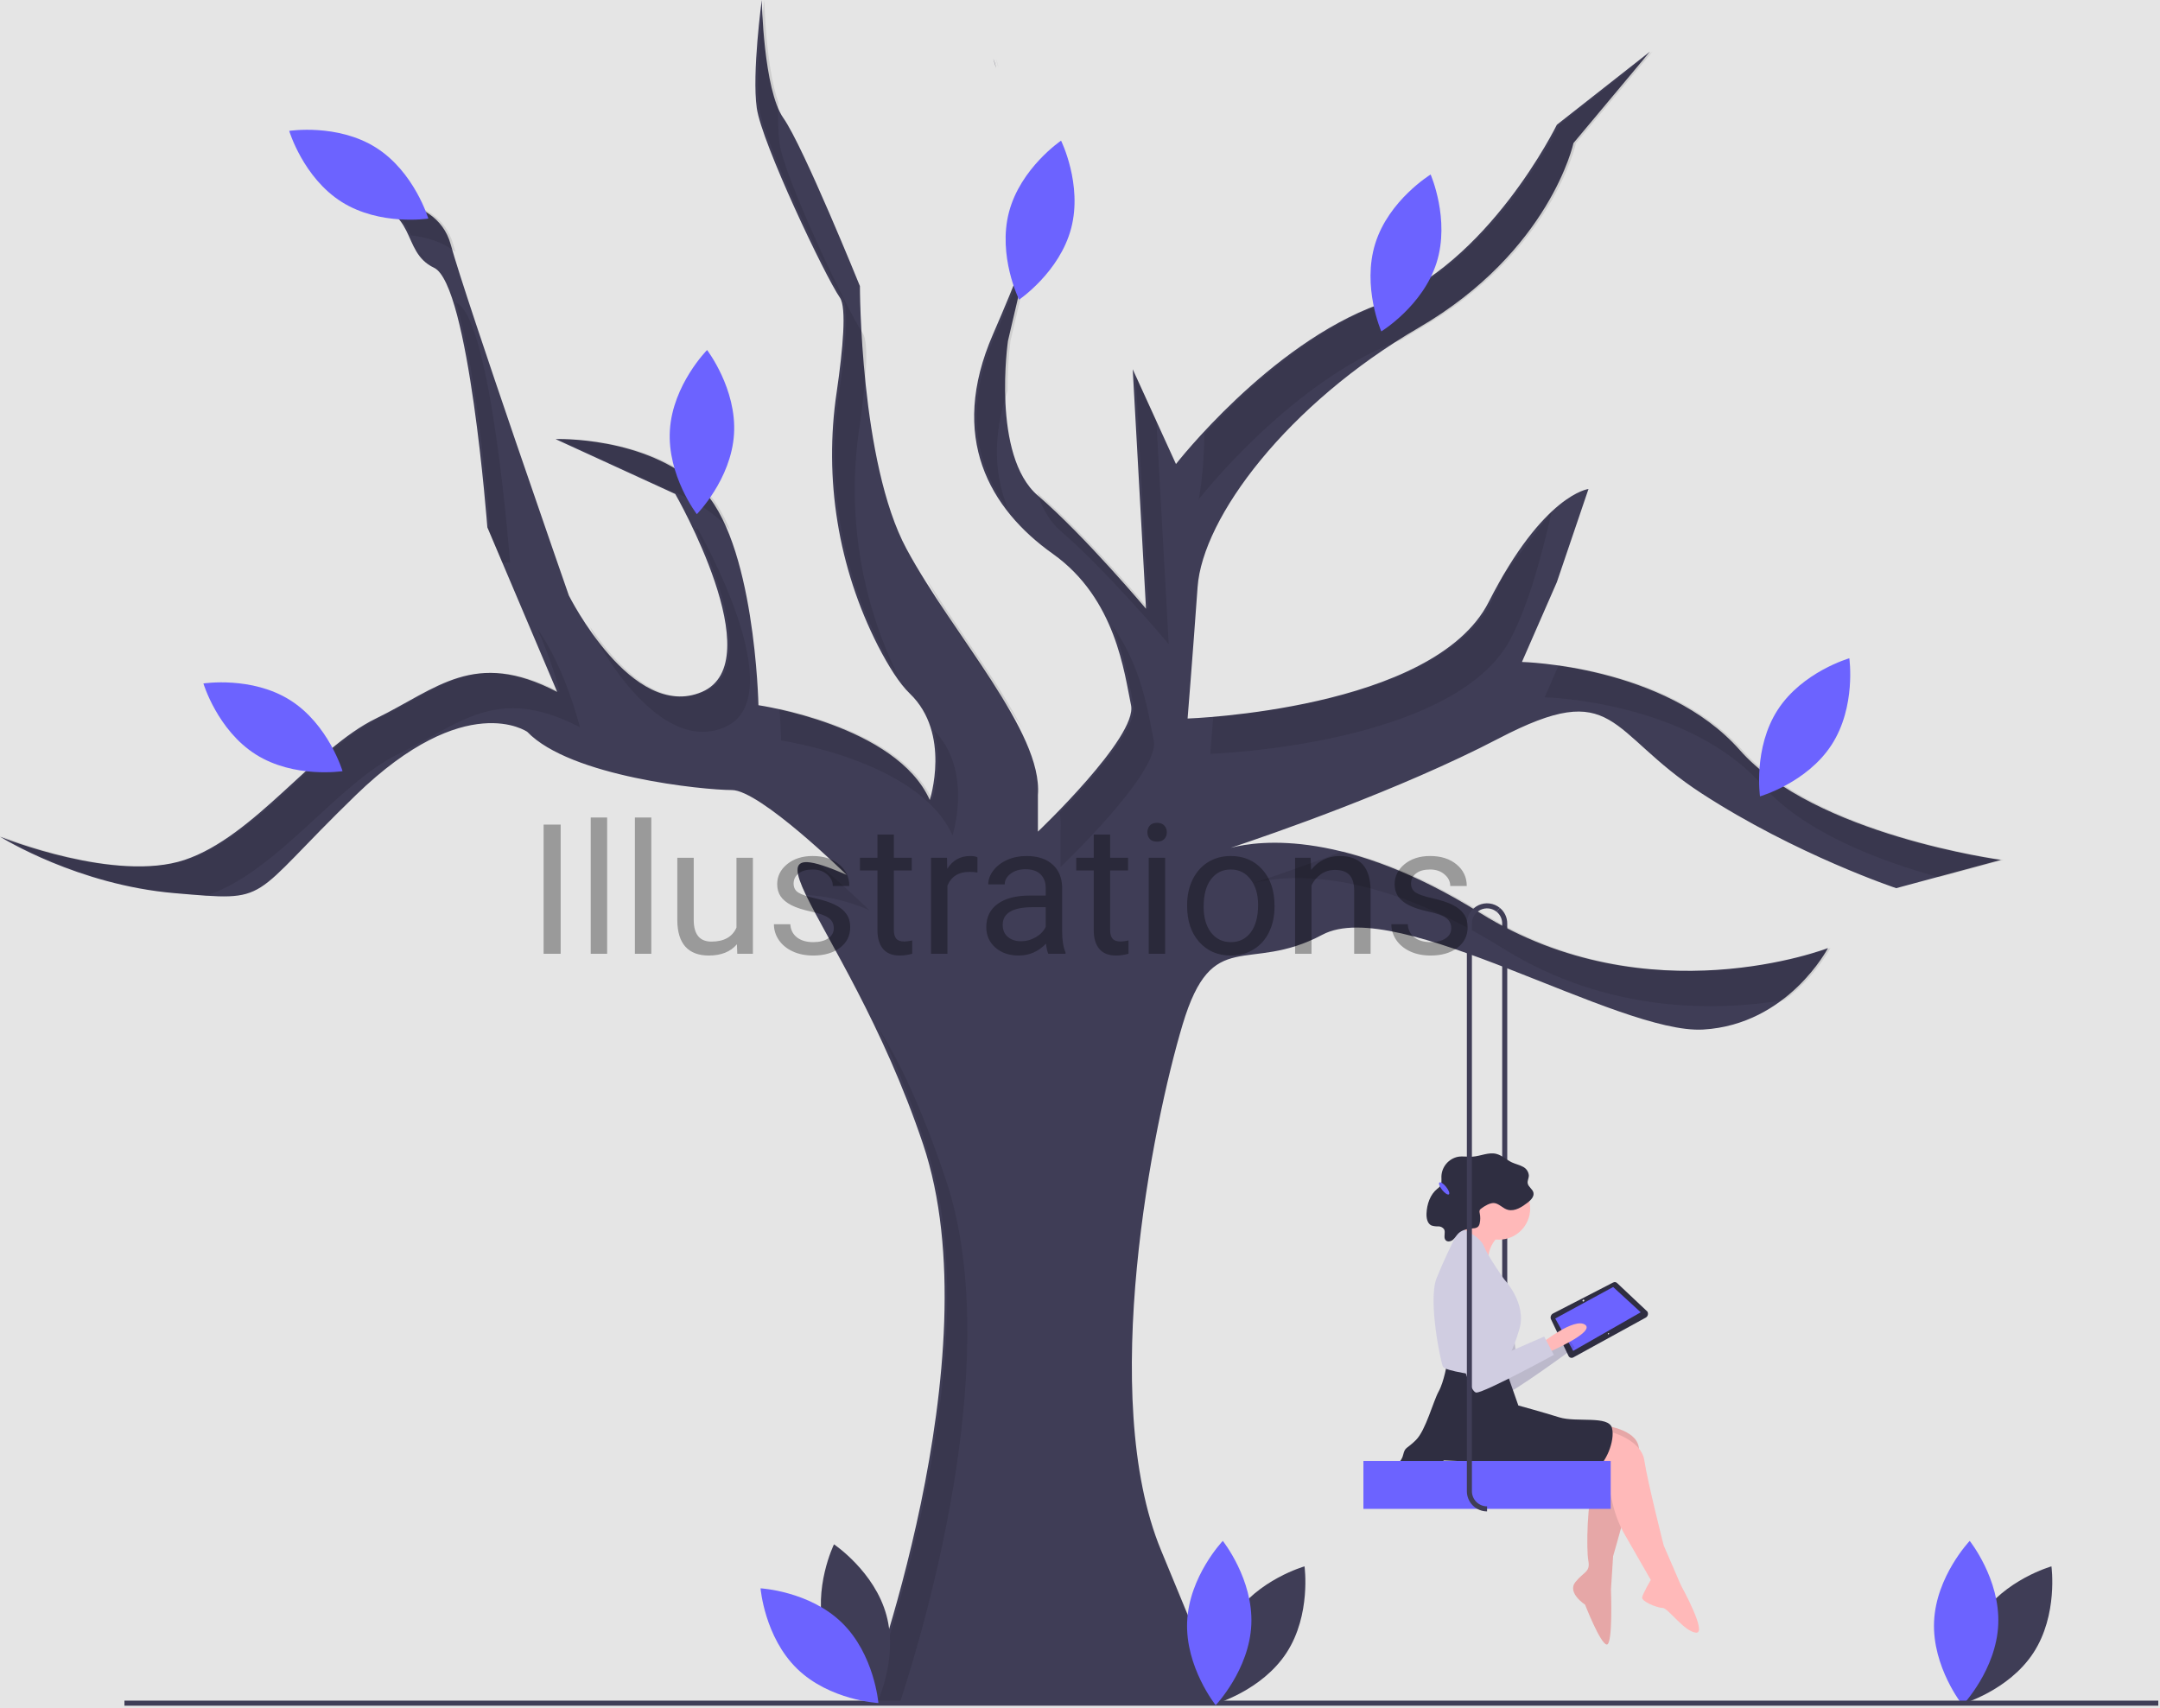 <svg width="856" height="677" viewBox="0 0 856 677" fill="none" xmlns="http://www.w3.org/2000/svg">
<rect width="856" height="677" fill="#E5E5E5"/>
<g clip-path="url(#clip0)">
<path d="M597.316 584.853H595.316V366.006C595.317 365.114 595.119 364.234 594.736 363.428C594.354 362.623 593.796 361.914 593.103 361.352L594.367 359.802C595.29 360.55 596.034 361.496 596.544 362.57C597.054 363.643 597.318 364.817 597.316 366.006V584.853Z" fill="#3F3D56"/>
<path d="M393.58 23.233C394.097 24.413 394.483 25.648 394.73 26.913C394.17 24.983 393.73 23.673 393.58 23.233Z" fill="#3F3D56"/>
<path d="M411.32 84.373C411.32 84.373 411.32 85.753 409.83 90.733L411.32 84.373Z" fill="#3F3D56"/>
<path d="M593.91 292.683C554.58 313.183 503.13 330.883 487.72 336.013C499.47 332.953 533.67 328.833 586.66 361.893C653.24 403.423 724.43 375.733 724.43 375.733C724.43 375.733 708.61 406.063 674.99 408.033C641.37 410.013 553.7 354.643 524.04 370.463C494.37 386.283 480.53 366.503 468.66 406.063C456.8 445.613 435.05 553.713 460.1 614.363L485.14 675.003H342.76C342.76 675.003 394.18 537.893 365.83 453.523C349.96 406.273 327.68 372.053 319.37 354.663C315.2 345.953 314.54 341.473 319.94 341.693C323.01 341.823 328.04 343.473 335.51 346.733C335.51 346.733 301.23 313.113 290.03 313.113C278.82 313.113 226.08 307.843 208.95 290.043C208.95 290.043 184.56 272.903 141.05 315.093C97.54 357.283 108.09 357.283 69.2 353.983C30.92 350.733 0.93 332.163 -3.05176e-05 331.583C1.11 332.033 45.82 349.903 73.15 340.803C100.84 331.573 124.57 296.633 148.96 284.773C173.35 272.903 187.85 257.083 220.81 274.223L199.09 223.013L193.14 208.983L193.13 208.963C193.13 208.963 185.87 112.723 172.03 106.133C158.19 99.533 166.76 82.403 141.05 79.103C141.05 79.103 172.69 75.143 178.62 96.903C184.56 118.653 225.43 235.993 225.43 235.993C225.43 235.993 250.47 286.083 278.16 274.223C305.85 262.353 267.61 195.783 267.61 195.783L220.15 174.023C220.15 174.023 255.75 172.703 277.5 193.143C299.25 213.573 300.57 279.493 300.57 279.493C300.57 279.493 355.28 287.403 368.47 317.073C368.47 317.073 377.04 290.703 360.56 274.883C356.44 270.923 352.11 264.043 347.94 255.953C332.133 224.902 326.42 189.689 331.6 155.233C334.05 138.373 335.56 121.883 332.87 117.993C326.94 109.423 301.89 56.693 299.91 42.843C297.94 29.003 301.89 0.003 301.89 0.003C301.89 0.003 302.55 35.593 310.46 46.803C318.37 58.013 340.78 113.383 340.78 113.383C340.78 113.383 340.78 183.253 359.24 217.533C377.7 251.813 413.29 290.043 411.32 315.093V329.593C411.32 329.593 450.87 292.023 448.23 279.493C445.59 266.973 442.3 237.303 417.25 219.513C392.2 201.713 375.72 173.363 393.52 132.493C403.53 109.503 407.91 97.153 409.83 90.743L399.45 135.133C399.45 135.133 392.86 180.613 411.32 196.433C411.37 196.473 411.41 196.513 411.46 196.553C429.89 212.393 454.16 241.263 454.16 241.263L454.09 239.993L448.89 146.343L450.03 148.843L458.25 166.863L466.03 183.913C466.03 183.913 502.94 136.453 546.45 120.633C589.95 104.813 616.98 49.443 616.98 49.443L653.9 20.433L623.57 56.693C623.57 56.693 614.34 99.533 562.27 129.863C510.19 160.183 476.58 205.003 474.6 232.693C472.62 260.383 470.64 284.773 470.64 284.773C470.64 284.773 568.2 281.473 589.95 238.623C611.71 195.783 629.51 193.803 629.51 193.803L616.98 230.713L603.14 262.353C603.14 262.353 659.83 263.673 689.49 297.293C719.16 330.913 792.98 340.803 792.98 340.803L751.46 352.003C751.46 352.003 711.9 338.823 674.33 314.433C636.76 290.043 640.71 268.293 593.91 292.683Z" fill="#3F3D56"/>
<path opacity="0.1" d="M614.93 202.743C610.76 221.203 605.85 239.033 598.95 252.623C577.2 295.473 479.64 298.773 479.64 298.773C479.64 298.773 480.1 293.113 480.8 284.183C505.57 282.143 573.28 273.433 590.95 238.623C592.57 235.443 594.07 232.023 595.49 228.423L614.93 202.743Z" fill="black"/>
<path opacity="0.1" d="M463.16 255.263C463.16 255.263 438.77 226.253 420.32 210.433C416.27 206.973 413.43 202.073 411.46 196.553C411.3 196.113 411.15 195.663 411 195.213C411.43 195.633 411.86 196.043 412.32 196.433C428.47 210.283 449.18 234.243 454.09 239.993C454.78 240.813 455.16 241.263 455.16 241.263L450.03 148.843L458.25 166.863L463.16 255.263Z" fill="black"/>
<path opacity="0.1" d="M477.279 172.03C477.135 188.26 475.028 197.913 475.028 197.913C475.028 197.913 511.927 150.472 555.421 134.641C557.992 133.015 560.6 131.414 563.269 129.86C615.345 99.537 624.573 56.69 624.573 56.69L654.896 20.435L617.982 49.439C617.982 49.439 590.955 104.81 547.449 120.631C517.793 131.415 491.205 156.896 477.279 172.03Z" fill="black"/>
<path opacity="0.1" d="M420.316 329.091V343.593C420.316 343.593 459.867 306.019 457.23 293.495C455.214 283.916 452.799 264.318 440.577 247.665C446.086 260.25 447.763 272.526 449.23 279.495C451.121 288.476 431.319 310.337 419.962 321.988C420.361 324.333 420.479 326.717 420.316 329.091V329.091Z" fill="black"/>
<path opacity="0.1" d="M367.262 229.57C367.575 230.238 367.898 230.895 368.24 231.531C378.348 250.304 393.588 270.259 404.99 288.589C395.775 270.437 379.738 249.679 367.262 229.57Z" fill="black"/>
<path opacity="0.1" d="M587.659 361.893C565.975 348.367 547.44 341.068 532.299 337.37C516.417 343.348 503.345 347.805 496.768 349.993C508.564 346.94 542.74 342.884 595.659 375.893C637.179 401.792 680.492 400.771 707.215 396.334C714.605 390.758 720.799 383.753 725.429 375.736C725.429 375.736 654.237 403.421 587.659 361.893Z" fill="black"/>
<path opacity="0.1" d="M399.398 201.506C394.083 188.482 393.207 172.983 399.314 154.823C399.237 148.241 399.617 141.662 400.45 135.133L410.83 90.732C408.916 97.135 404.538 109.488 394.518 132.496C381.833 161.625 386.567 184.386 399.398 201.506Z" fill="black"/>
<path opacity="0.1" d="M690.492 297.293C669.92 273.978 636.356 266.2 617.71 263.621L612.139 276.356C612.139 276.356 668.829 277.674 698.492 311.293C714.942 329.936 744.969 341.278 768.46 347.686L793.984 340.799C793.984 340.799 720.155 330.911 690.492 297.293Z" fill="black"/>
<path opacity="0.1" d="M287.16 288.221C314.846 276.356 276.613 209.778 276.613 209.778L275.567 209.299C285.099 229.409 298.923 265.751 279.16 274.221C260.668 282.146 243.354 262.429 233.893 248.459C234.237 249.447 234.426 249.988 234.426 249.988C234.426 249.988 259.474 300.086 287.16 288.221Z" fill="black"/>
<path opacity="0.1" d="M377.469 331.068C377.469 331.068 385.811 305.353 370.139 289.477C373.982 303.154 369.469 317.068 369.469 317.068C359.27 294.121 324.226 284.194 308.877 280.874C309.472 288.514 309.573 293.495 309.573 293.495C309.573 293.495 364.285 301.405 377.469 331.068Z" fill="black"/>
<path opacity="0.1" d="M410.83 90.732C412.315 85.761 412.316 84.376 412.316 84.376L410.83 90.732Z" fill="black"/>
<path opacity="0.1" d="M81.754 354.925C81.887 354.882 82.022 354.843 82.154 354.799C109.839 345.57 133.57 310.633 157.96 298.768C182.35 286.903 196.852 271.082 229.811 288.221C229.811 288.221 224.045 264.619 212.871 249.112C216.572 257.207 219.563 265.609 221.811 274.221C188.852 257.082 174.35 272.903 149.96 284.768C125.57 296.634 101.839 331.57 74.154 340.799C46.468 350.028 0.984 331.57 0.984 331.57C0.984 331.57 31.307 350.687 70.198 353.983C74.647 354.36 78.444 354.692 81.754 354.925Z" fill="black"/>
<path opacity="0.1" d="M202.13 222.963C202.13 222.963 201.05 222.983 199.09 223.013L193.14 208.983C193.79 208.973 194.13 208.963 194.13 208.963C194.13 208.963 189.55 148.263 180.73 119.973C180.84 120.023 180.93 120.083 181.03 120.133C194.87 126.723 202.13 222.963 202.13 222.963Z" fill="black"/>
<path opacity="0.1" d="M356.576 675.006C368.654 637.98 397.701 535.595 374.832 467.52C364.956 438.121 355.802 419.374 348.063 407.414C353.85 418.736 360.178 433.711 366.832 453.52C395.177 537.895 343.76 675.006 343.76 675.006H356.576Z" fill="black"/>
<path opacity="0.1" d="M344.51 360.733C336.556 357.235 328.043 355.18 319.37 354.663C315.2 345.953 314.54 341.473 319.94 341.693C321.44 341.963 322.95 342.283 324.45 342.653C335.05 351.453 344.51 360.733 344.51 360.733Z" fill="black"/>
<path opacity="0.1" d="M166.055 99.73C166.807 100.996 167.718 102.16 168.766 103.195C167.996 101.941 167.087 100.779 166.055 99.73V99.73Z" fill="black"/>
<path opacity="0.1" d="M286.501 207.141C287.52 208.105 288.475 209.134 289.359 210.222C286.471 203.281 282.905 197.279 278.501 193.141C256.748 172.707 221.152 174.025 221.152 174.025L265.793 194.485C273.442 197.339 280.473 201.636 286.501 207.141Z" fill="black"/>
<path opacity="0.1" d="M333.873 117.994C336.563 121.88 335.051 138.37 332.596 155.235C327.418 189.69 333.132 224.901 348.941 255.949C351.041 260.104 353.387 264.13 355.965 268.007C340.9 237.417 335.537 202.956 340.596 169.235C343.051 152.37 344.563 135.88 341.873 131.994C335.94 123.425 310.891 70.69 308.913 56.847C308.321 51.477 308.182 46.066 308.5 40.672C303.38 26.144 302.891 0 302.891 0C302.891 0 298.936 29.004 300.913 42.847C302.891 56.69 327.94 109.425 333.873 117.994Z" fill="black"/>
<path opacity="0.1" d="M395.714 26.864C395.45 25.561 395.049 24.29 394.518 23.072C394.518 23.072 395.024 24.494 395.714 26.864Z" fill="black"/>
<path opacity="0.1" d="M162.887 93.253C168.697 93.964 175.38 95.746 180.477 99.88C180.144 98.756 179.854 97.748 179.623 96.9C173.691 75.147 142.05 79.102 142.05 79.102C156.349 80.936 160.042 87.051 162.887 93.253Z" fill="black"/>
<path d="M784.514 641.138C774.683 656.214 777.377 675.389 777.377 675.389C777.377 675.389 796.01 670.121 805.841 655.044C815.672 639.968 812.978 620.793 812.978 620.793C812.978 620.793 794.345 626.062 784.514 641.138Z" fill="#3F3D56"/>
<path d="M791.899 643.803C791.122 661.785 777.774 675.812 777.774 675.812C777.774 675.812 765.686 660.686 766.463 642.704C767.24 624.722 780.588 610.695 780.588 610.695C780.588 610.695 792.676 625.822 791.899 643.803Z" fill="#6C63FF"/>
<path d="M618.746 530.01C618.746 530.01 630.058 518.143 634.687 520.531C639.317 522.918 621.375 533.53 621.375 533.53L618.746 530.01Z" fill="#FFB9B9"/>
<path opacity="0.1" d="M618.746 530.01C618.746 530.01 630.058 518.143 634.687 520.531C639.317 522.918 621.375 533.53 621.375 533.53L618.746 530.01Z" fill="black"/>
<path d="M584.232 504.109C584.232 504.109 580.074 511.562 581.162 519.597C582.25 527.632 592.201 553.415 595.584 552.956C598.967 552.498 624.027 534.032 624.027 534.032L619.248 527.359L600.941 538.451C600.941 538.451 598.152 498.779 584.232 504.109Z" fill="#D0CDE1"/>
<path d="M652.114 522.253L623.574 537.93C623.409 538.04 623.221 538.112 623.025 538.142C622.829 538.171 622.628 538.157 622.438 538.101C622.247 538.045 622.071 537.948 621.922 537.816C621.773 537.685 621.655 537.522 621.576 537.34L614.585 522.727C614.452 522.31 614.474 521.86 614.645 521.458C614.817 521.056 615.127 520.729 615.52 520.536L639.215 508.323C639.506 508.147 639.853 508.086 640.187 508.149C640.522 508.213 640.821 508.398 641.027 508.669L652.863 519.82C652.98 520.028 653.053 520.257 653.078 520.494C653.103 520.73 653.08 520.97 653.01 521.197C652.94 521.425 652.824 521.636 652.67 521.817C652.516 521.999 652.327 522.147 652.114 522.253V522.253Z" fill="#2F2E41"/>
<path d="M650.209 520.094L623.454 535.387L616.334 522.555L639.286 510.073L650.209 520.094Z" fill="#6C63FF"/>
<path d="M627.761 515.674C627.9 515.507 627.898 515.276 627.755 515.157C627.613 515.038 627.385 515.077 627.245 515.244C627.106 515.411 627.108 515.643 627.251 515.762C627.393 515.88 627.622 515.841 627.761 515.674Z" fill="#F2F2F2"/>
<path d="M637.609 528.731C637.702 528.62 637.7 528.465 637.605 528.386C637.51 528.307 637.358 528.333 637.265 528.444C637.172 528.556 637.174 528.71 637.269 528.789C637.364 528.869 637.516 528.842 637.609 528.731Z" fill="#F2F2F2"/>
<path opacity="0.1" d="M584.232 504.109C584.232 504.109 580.074 511.562 581.162 519.597C582.25 527.632 592.201 553.415 595.584 552.956C598.967 552.498 624.027 534.032 624.027 534.032L619.248 527.359L600.941 538.451C600.941 538.451 598.152 498.779 584.232 504.109Z" fill="black"/>
<path d="M611.098 532.278C611.098 532.278 623.9 522.036 628.168 525.023C632.435 528.011 613.232 536.119 613.232 536.119L611.098 532.278Z" fill="#FFB9B9"/>
<path d="M594.028 491.311C600.863 491.311 606.404 485.77 606.404 478.935C606.404 472.1 600.863 466.559 594.028 466.559C587.193 466.559 581.653 472.1 581.653 478.935C581.653 485.77 587.193 491.311 594.028 491.311Z" fill="#FFB9B9"/>
<path d="M636.703 565.137C636.703 565.137 649.932 566.844 649.505 574.952C649.078 583.061 639.263 616.773 639.263 616.773L638.41 630.002C638.41 630.002 639.263 652.193 636.703 651.766C634.142 651.34 628.168 635.977 628.168 635.977C628.168 635.977 620.913 631.283 624.327 627.015C627.741 622.748 630.301 623.174 629.448 618.48C628.594 613.786 629.021 594.156 631.582 588.181C634.142 582.207 635.634 578.912 635.634 578.912L627.314 578.366L636.703 565.137Z" fill="#FFB9B9"/>
<path opacity="0.1" d="M636.703 565.137C636.703 565.137 649.932 566.844 649.505 574.952C649.078 583.061 639.263 616.773 639.263 616.773L638.41 630.002C638.41 630.002 639.263 652.193 636.703 651.766C634.142 651.34 628.168 635.977 628.168 635.977C628.168 635.977 620.913 631.283 624.327 627.015C627.741 622.748 630.301 623.174 629.448 618.48C628.594 613.786 629.021 594.156 631.582 588.181C634.142 582.207 635.634 578.912 635.634 578.912L627.314 578.366L636.703 565.137Z" fill="black"/>
<path d="M637.556 567.271C637.556 567.271 650.358 570.258 651.639 578.793C652.919 587.328 659.32 612.506 659.32 612.506L666.148 628.295C666.148 628.295 676.816 647.499 672.122 647.072C667.428 646.645 661.027 637.257 658.893 637.257C656.76 637.257 650.358 634.697 650.785 632.99C651.212 631.283 654.199 626.162 654.199 626.162L643.875 608.177C641.881 604.705 640.374 600.976 639.396 597.094C638.336 592.882 637.129 587.722 637.129 586.048C637.129 583.061 628.594 581.78 628.594 581.78L637.556 567.271Z" fill="#FFB9B9"/>
<path d="M595.735 539.959L601.71 557.029C601.71 557.029 611.098 559.59 617.926 561.723C624.754 563.857 637.556 560.87 638.836 565.991C640.117 571.112 636.276 580.073 632.435 582.207C628.594 584.341 626.461 586.474 614.085 583.06C601.71 579.647 572.264 578.793 572.264 578.793C569.41 580.506 566.195 581.529 562.876 581.78C557.328 582.207 556.048 582.634 554.341 581.354C552.634 580.073 555.194 580.073 556.048 576.659C556.901 573.245 557.328 574.526 561.169 570.685C565.01 566.844 567.997 555.322 570.131 551.481C572.264 547.641 573.545 539.959 573.545 539.959H595.735Z" fill="#2F2E41"/>
<path d="M594.882 489.177C593.331 490.309 592.063 491.784 591.175 493.486C590.287 495.189 589.803 497.072 589.761 498.992C589.761 505.393 576.958 492.164 576.958 492.164C576.958 492.164 583.786 483.629 583.786 481.069C583.786 478.508 594.882 489.177 594.882 489.177Z" fill="#FFB9B9"/>
<path d="M578.665 486.616C578.665 486.616 586.347 489.604 588.054 493.871C589.761 498.138 596.162 507.1 596.162 507.1C596.162 507.1 605.123 516.488 602.136 526.73C599.149 536.972 596.589 539.533 596.589 541.24C596.589 542.947 592.321 545.934 588.907 545.507C585.493 545.08 572.691 543.373 571.837 541.666C570.984 539.959 565.863 515.635 569.277 506.673C572.046 499.825 575.18 493.13 578.665 486.616V486.616Z" fill="#D0CDE1"/>
<path d="M597.618 479.498C600.387 480.155 603.105 478.391 605.374 476.641C606.662 475.648 608.081 474.231 607.686 472.633C607.336 471.214 605.665 470.41 605.421 468.969C605.252 467.967 605.838 466.993 605.885 465.977C605.843 465.203 605.589 464.456 605.151 463.817C604.713 463.178 604.108 462.671 603.401 462.353C602.052 461.627 600.521 461.324 599.135 460.674C597.019 459.681 595.259 457.891 592.999 457.317C589.91 456.534 586.766 458.202 583.59 458.418C581.669 458.548 579.723 458.143 577.822 458.458C576.009 458.825 574.372 459.791 573.176 461.201C571.979 462.611 571.292 464.383 571.225 466.232C571.2 467.59 571.472 469.105 570.661 470.182C570.341 470.553 569.976 470.884 569.575 471.166C566.752 473.449 565.47 477.264 565.324 480.939C565.252 482.748 565.631 484.897 567.236 485.666C568.096 485.96 569.004 486.087 569.911 486.038C570.367 486.019 570.821 486.111 571.233 486.308C571.644 486.505 572.002 486.799 572.273 487.166C573.004 488.455 571.909 490.36 572.865 491.485C573.584 492.331 574.985 492.05 575.824 491.33C576.662 490.609 577.186 489.573 577.981 488.803C579.528 487.305 581.822 487.033 583.942 486.806C584.571 486.801 585.182 486.6 585.691 486.232C586.076 485.828 586.327 485.314 586.408 484.762C586.687 483.49 586.691 482.174 586.419 480.901C586.284 480.507 586.267 480.082 586.37 479.679C586.51 479.392 586.727 479.149 586.996 478.978C588.31 477.99 590.612 476.553 592.32 476.825C594.215 477.127 595.706 479.044 597.618 479.498Z" fill="#2F2E41"/>
<path d="M580.372 501.979C580.372 501.979 575.251 508.807 575.251 516.915C575.251 525.023 581.653 551.908 585.067 551.908C588.48 551.908 615.792 536.972 615.792 536.972L611.951 529.717L592.321 538.252C592.321 538.252 594.882 498.565 580.372 501.979Z" fill="#D0CDE1"/>
<path d="M638.316 579.006H540.316V598.006H638.316V579.006Z" fill="#6C63FF"/>
<path d="M589.316 599.006C587.195 599.003 585.162 598.16 583.662 596.66C582.162 595.16 581.318 593.127 581.316 591.006V366.006C581.316 364.493 581.745 363.011 582.553 361.732C583.361 360.454 584.515 359.43 585.881 358.781C587.248 358.131 588.77 357.882 590.272 358.063C591.774 358.244 593.194 358.847 594.367 359.802L593.103 361.352C592.223 360.636 591.158 360.184 590.032 360.049C588.906 359.913 587.764 360.1 586.739 360.587C585.715 361.074 584.849 361.842 584.243 362.801C583.637 363.76 583.316 364.871 583.316 366.006V591.006C583.318 592.596 583.95 594.122 585.075 595.246C586.2 596.371 587.725 597.004 589.316 597.006V599.006Z" fill="#3F3D56"/>
<path d="M855.316 674.006H49.316V676.006H855.316V674.006Z" fill="#3F3D56"/>
<path d="M574.194 473.345C574.625 472.999 574.133 471.672 573.095 470.38C572.058 469.088 570.868 468.321 570.437 468.667C570.007 469.013 570.499 470.34 571.536 471.632C572.574 472.924 573.764 473.691 574.194 473.345Z" fill="#6C63FF"/>
<path d="M488.514 641.138C478.683 656.214 481.377 675.389 481.377 675.389C481.377 675.389 500.01 670.121 509.841 655.044C519.672 639.968 516.978 620.793 516.978 620.793C516.978 620.793 498.345 626.062 488.514 641.138Z" fill="#3F3D56"/>
<path d="M495.899 643.803C495.122 661.785 481.774 675.812 481.774 675.812C481.774 675.812 469.686 660.686 470.463 642.704C471.24 624.722 484.588 610.695 484.588 610.695C484.588 610.695 496.676 625.822 495.899 643.803Z" fill="#6C63FF"/>
<path d="M326.725 646.841C331.425 664.215 347.524 674.975 347.524 674.975C347.524 674.975 356.002 657.566 351.302 640.192C346.602 622.819 330.504 612.058 330.504 612.058C330.504 612.058 322.025 629.467 326.725 646.841Z" fill="#3F3D56"/>
<path d="M333.632 643.107C346.528 655.661 348.104 674.961 348.104 674.961C348.104 674.961 328.769 673.905 315.872 661.35C302.976 648.796 301.4 629.497 301.4 629.497C301.4 629.497 320.735 630.552 333.632 643.107Z" fill="#6C63FF"/>
<path d="M290.886 172.047C289.765 190.01 276.151 203.779 276.151 203.779C276.151 203.779 264.354 188.424 265.476 170.461C266.597 152.497 280.211 138.728 280.211 138.728C280.211 138.728 292.007 154.083 290.886 172.047Z" fill="#6C63FF"/>
<path d="M148.97 58.485C164.195 68.084 169.748 86.634 169.748 86.634C169.748 86.634 150.617 89.621 135.392 80.022C120.167 70.423 114.613 51.873 114.613 51.873C114.613 51.873 133.745 48.886 148.97 58.485Z" fill="#6C63FF"/>
<path d="M114.97 277.485C130.195 287.084 135.748 305.634 135.748 305.634C135.748 305.634 116.617 308.621 101.392 299.022C86.167 289.423 80.613 270.873 80.613 270.873C80.613 270.873 99.745 267.886 114.97 277.485Z" fill="#6C63FF"/>
<path d="M424.49 90.501C419.898 107.904 403.867 118.764 403.867 118.764C403.867 118.764 395.281 101.409 399.872 84.006C404.463 66.603 420.494 55.743 420.494 55.743C420.494 55.743 429.081 73.098 424.49 90.501Z" fill="#6C63FF"/>
<path d="M569.325 104.071C563.929 121.241 547.409 131.343 547.409 131.343C547.409 131.343 539.64 113.607 545.036 96.437C550.433 79.266 566.952 69.164 566.952 69.164C566.952 69.164 574.722 86.9 569.325 104.071Z" fill="#6C63FF"/>
<path d="M725.87 295.168C716.094 310.28 697.481 315.617 697.481 315.617C697.481 315.617 694.717 296.452 704.492 281.34C714.268 266.227 732.881 260.89 732.881 260.89C732.881 260.89 735.645 280.055 725.87 295.168Z" fill="#6C63FF"/>
<path d="M222.184 378H215.434V326.812H222.184V378ZM240.605 378H234.102V324H240.605V378ZM258.113 378H251.609V324H258.113V378ZM292.039 374.238C289.508 377.215 285.793 378.703 280.895 378.703C276.84 378.703 273.746 377.531 271.613 375.188C269.504 372.82 268.438 369.328 268.414 364.711V339.961H274.918V364.535C274.918 370.301 277.262 373.184 281.949 373.184C286.918 373.184 290.223 371.332 291.863 367.629V339.961H298.367V378H292.18L292.039 374.238ZM330.43 367.91C330.43 366.152 329.762 364.793 328.426 363.832C327.113 362.848 324.805 362.004 321.5 361.301C318.219 360.598 315.605 359.754 313.66 358.77C311.738 357.785 310.309 356.613 309.371 355.254C308.457 353.895 308 352.277 308 350.402C308 347.285 309.312 344.648 311.938 342.492C314.586 340.336 317.961 339.258 322.062 339.258C326.375 339.258 329.867 340.371 332.539 342.598C335.234 344.824 336.582 347.672 336.582 351.141H330.043C330.043 349.359 329.281 347.824 327.758 346.535C326.258 345.246 324.359 344.602 322.062 344.602C319.695 344.602 317.844 345.117 316.508 346.148C315.172 347.18 314.504 348.527 314.504 350.191C314.504 351.762 315.125 352.945 316.367 353.742C317.609 354.539 319.848 355.301 323.082 356.027C326.34 356.754 328.977 357.621 330.992 358.629C333.008 359.637 334.496 360.855 335.457 362.285C336.441 363.691 336.934 365.414 336.934 367.453C336.934 370.852 335.574 373.582 332.855 375.645C330.137 377.684 326.609 378.703 322.273 378.703C319.227 378.703 316.531 378.164 314.188 377.086C311.844 376.008 310.004 374.508 308.668 372.586C307.355 370.641 306.699 368.543 306.699 366.293H313.203C313.32 368.473 314.188 370.207 315.805 371.496C317.445 372.762 319.602 373.395 322.273 373.395C324.734 373.395 326.703 372.902 328.18 371.918C329.68 370.91 330.43 369.574 330.43 367.91ZM354.23 330.75V339.961H361.332V344.988H354.23V368.578C354.23 370.102 354.547 371.25 355.18 372.023C355.812 372.773 356.891 373.148 358.414 373.148C359.164 373.148 360.195 373.008 361.508 372.727V378C359.797 378.469 358.133 378.703 356.516 378.703C353.609 378.703 351.418 377.824 349.941 376.066C348.465 374.309 347.727 371.812 347.727 368.578V344.988H340.801V339.961H347.727V330.75H354.23ZM387.348 345.797C386.363 345.633 385.297 345.551 384.148 345.551C379.883 345.551 376.988 347.367 375.465 351V378H368.961V339.961H375.289L375.395 344.355C377.527 340.957 380.551 339.258 384.465 339.258C385.73 339.258 386.691 339.422 387.348 339.75V345.797ZM415.438 378C415.062 377.25 414.758 375.914 414.523 373.992C411.5 377.133 407.891 378.703 403.695 378.703C399.945 378.703 396.863 377.648 394.449 375.539C392.059 373.406 390.863 370.711 390.863 367.453C390.863 363.492 392.363 360.422 395.363 358.242C398.387 356.039 402.629 354.938 408.09 354.938H414.418V351.949C414.418 349.676 413.738 347.871 412.379 346.535C411.02 345.176 409.016 344.496 406.367 344.496C404.047 344.496 402.102 345.082 400.531 346.254C398.961 347.426 398.176 348.844 398.176 350.508H391.637C391.637 348.609 392.305 346.781 393.641 345.023C395 343.242 396.828 341.836 399.125 340.805C401.445 339.773 403.988 339.258 406.754 339.258C411.137 339.258 414.57 340.359 417.055 342.562C419.539 344.742 420.828 347.754 420.922 351.598V369.105C420.922 372.598 421.367 375.375 422.258 377.438V378H415.438ZM404.645 373.043C406.684 373.043 408.617 372.516 410.445 371.461C412.273 370.406 413.598 369.035 414.418 367.348V359.543H409.32C401.352 359.543 397.367 361.875 397.367 366.539C397.367 368.578 398.047 370.172 399.406 371.32C400.766 372.469 402.512 373.043 404.645 373.043ZM439.941 330.75V339.961H447.043V344.988H439.941V368.578C439.941 370.102 440.258 371.25 440.891 372.023C441.523 372.773 442.602 373.148 444.125 373.148C444.875 373.148 445.906 373.008 447.219 372.727V378C445.508 378.469 443.844 378.703 442.227 378.703C439.32 378.703 437.129 377.824 435.652 376.066C434.176 374.309 433.438 371.812 433.438 368.578V344.988H426.512V339.961H433.438V330.75H439.941ZM461.738 378H455.234V339.961H461.738V378ZM454.707 329.871C454.707 328.816 455.023 327.926 455.656 327.199C456.312 326.473 457.273 326.109 458.539 326.109C459.805 326.109 460.766 326.473 461.422 327.199C462.078 327.926 462.406 328.816 462.406 329.871C462.406 330.926 462.078 331.805 461.422 332.508C460.766 333.211 459.805 333.562 458.539 333.562C457.273 333.562 456.312 333.211 455.656 332.508C455.023 331.805 454.707 330.926 454.707 329.871ZM470.457 358.629C470.457 354.902 471.184 351.551 472.637 348.574C474.113 345.598 476.152 343.301 478.754 341.684C481.379 340.066 484.367 339.258 487.719 339.258C492.898 339.258 497.082 341.051 500.27 344.637C503.48 348.223 505.086 352.992 505.086 358.945V359.402C505.086 363.105 504.371 366.434 502.941 369.387C501.535 372.316 499.508 374.602 496.859 376.242C494.234 377.883 491.211 378.703 487.789 378.703C482.633 378.703 478.449 376.91 475.238 373.324C472.051 369.738 470.457 364.992 470.457 359.086V358.629ZM476.996 359.402C476.996 363.621 477.969 367.008 479.914 369.562C481.883 372.117 484.508 373.395 487.789 373.395C491.094 373.395 493.719 372.105 495.664 369.527C497.609 366.926 498.582 363.293 498.582 358.629C498.582 354.457 497.586 351.082 495.594 348.504C493.625 345.902 491 344.602 487.719 344.602C484.508 344.602 481.918 345.879 479.949 348.434C477.98 350.988 476.996 354.645 476.996 359.402ZM519.395 339.961L519.605 344.742C522.512 341.086 526.309 339.258 530.996 339.258C539.035 339.258 543.09 343.793 543.16 352.863V378H536.656V352.828C536.633 350.086 536 348.059 534.758 346.746C533.539 345.434 531.629 344.777 529.027 344.777C526.918 344.777 525.066 345.34 523.473 346.465C521.879 347.59 520.637 349.066 519.746 350.895V378H513.242V339.961H519.395ZM575.117 367.91C575.117 366.152 574.449 364.793 573.113 363.832C571.801 362.848 569.492 362.004 566.188 361.301C562.906 360.598 560.293 359.754 558.348 358.77C556.426 357.785 554.996 356.613 554.059 355.254C553.145 353.895 552.688 352.277 552.688 350.402C552.688 347.285 554 344.648 556.625 342.492C559.273 340.336 562.648 339.258 566.75 339.258C571.062 339.258 574.555 340.371 577.227 342.598C579.922 344.824 581.27 347.672 581.27 351.141H574.73C574.73 349.359 573.969 347.824 572.445 346.535C570.945 345.246 569.047 344.602 566.75 344.602C564.383 344.602 562.531 345.117 561.195 346.148C559.859 347.18 559.191 348.527 559.191 350.191C559.191 351.762 559.812 352.945 561.055 353.742C562.297 354.539 564.535 355.301 567.77 356.027C571.027 356.754 573.664 357.621 575.68 358.629C577.695 359.637 579.184 360.855 580.145 362.285C581.129 363.691 581.621 365.414 581.621 367.453C581.621 370.852 580.262 373.582 577.543 375.645C574.824 377.684 571.297 378.703 566.961 378.703C563.914 378.703 561.219 378.164 558.875 377.086C556.531 376.008 554.691 374.508 553.355 372.586C552.043 370.641 551.387 368.543 551.387 366.293H557.891C558.008 368.473 558.875 370.207 560.492 371.496C562.133 372.762 564.289 373.395 566.961 373.395C569.422 373.395 571.391 372.902 572.867 371.918C574.367 370.91 575.117 369.574 575.117 367.91Z" fill="black" fill-opacity="0.33"/>
</g>
<defs>
<clipPath id="clip0">
<rect width="855.316" height="676.006" fill="white"/>
</clipPath>
</defs>
</svg>
